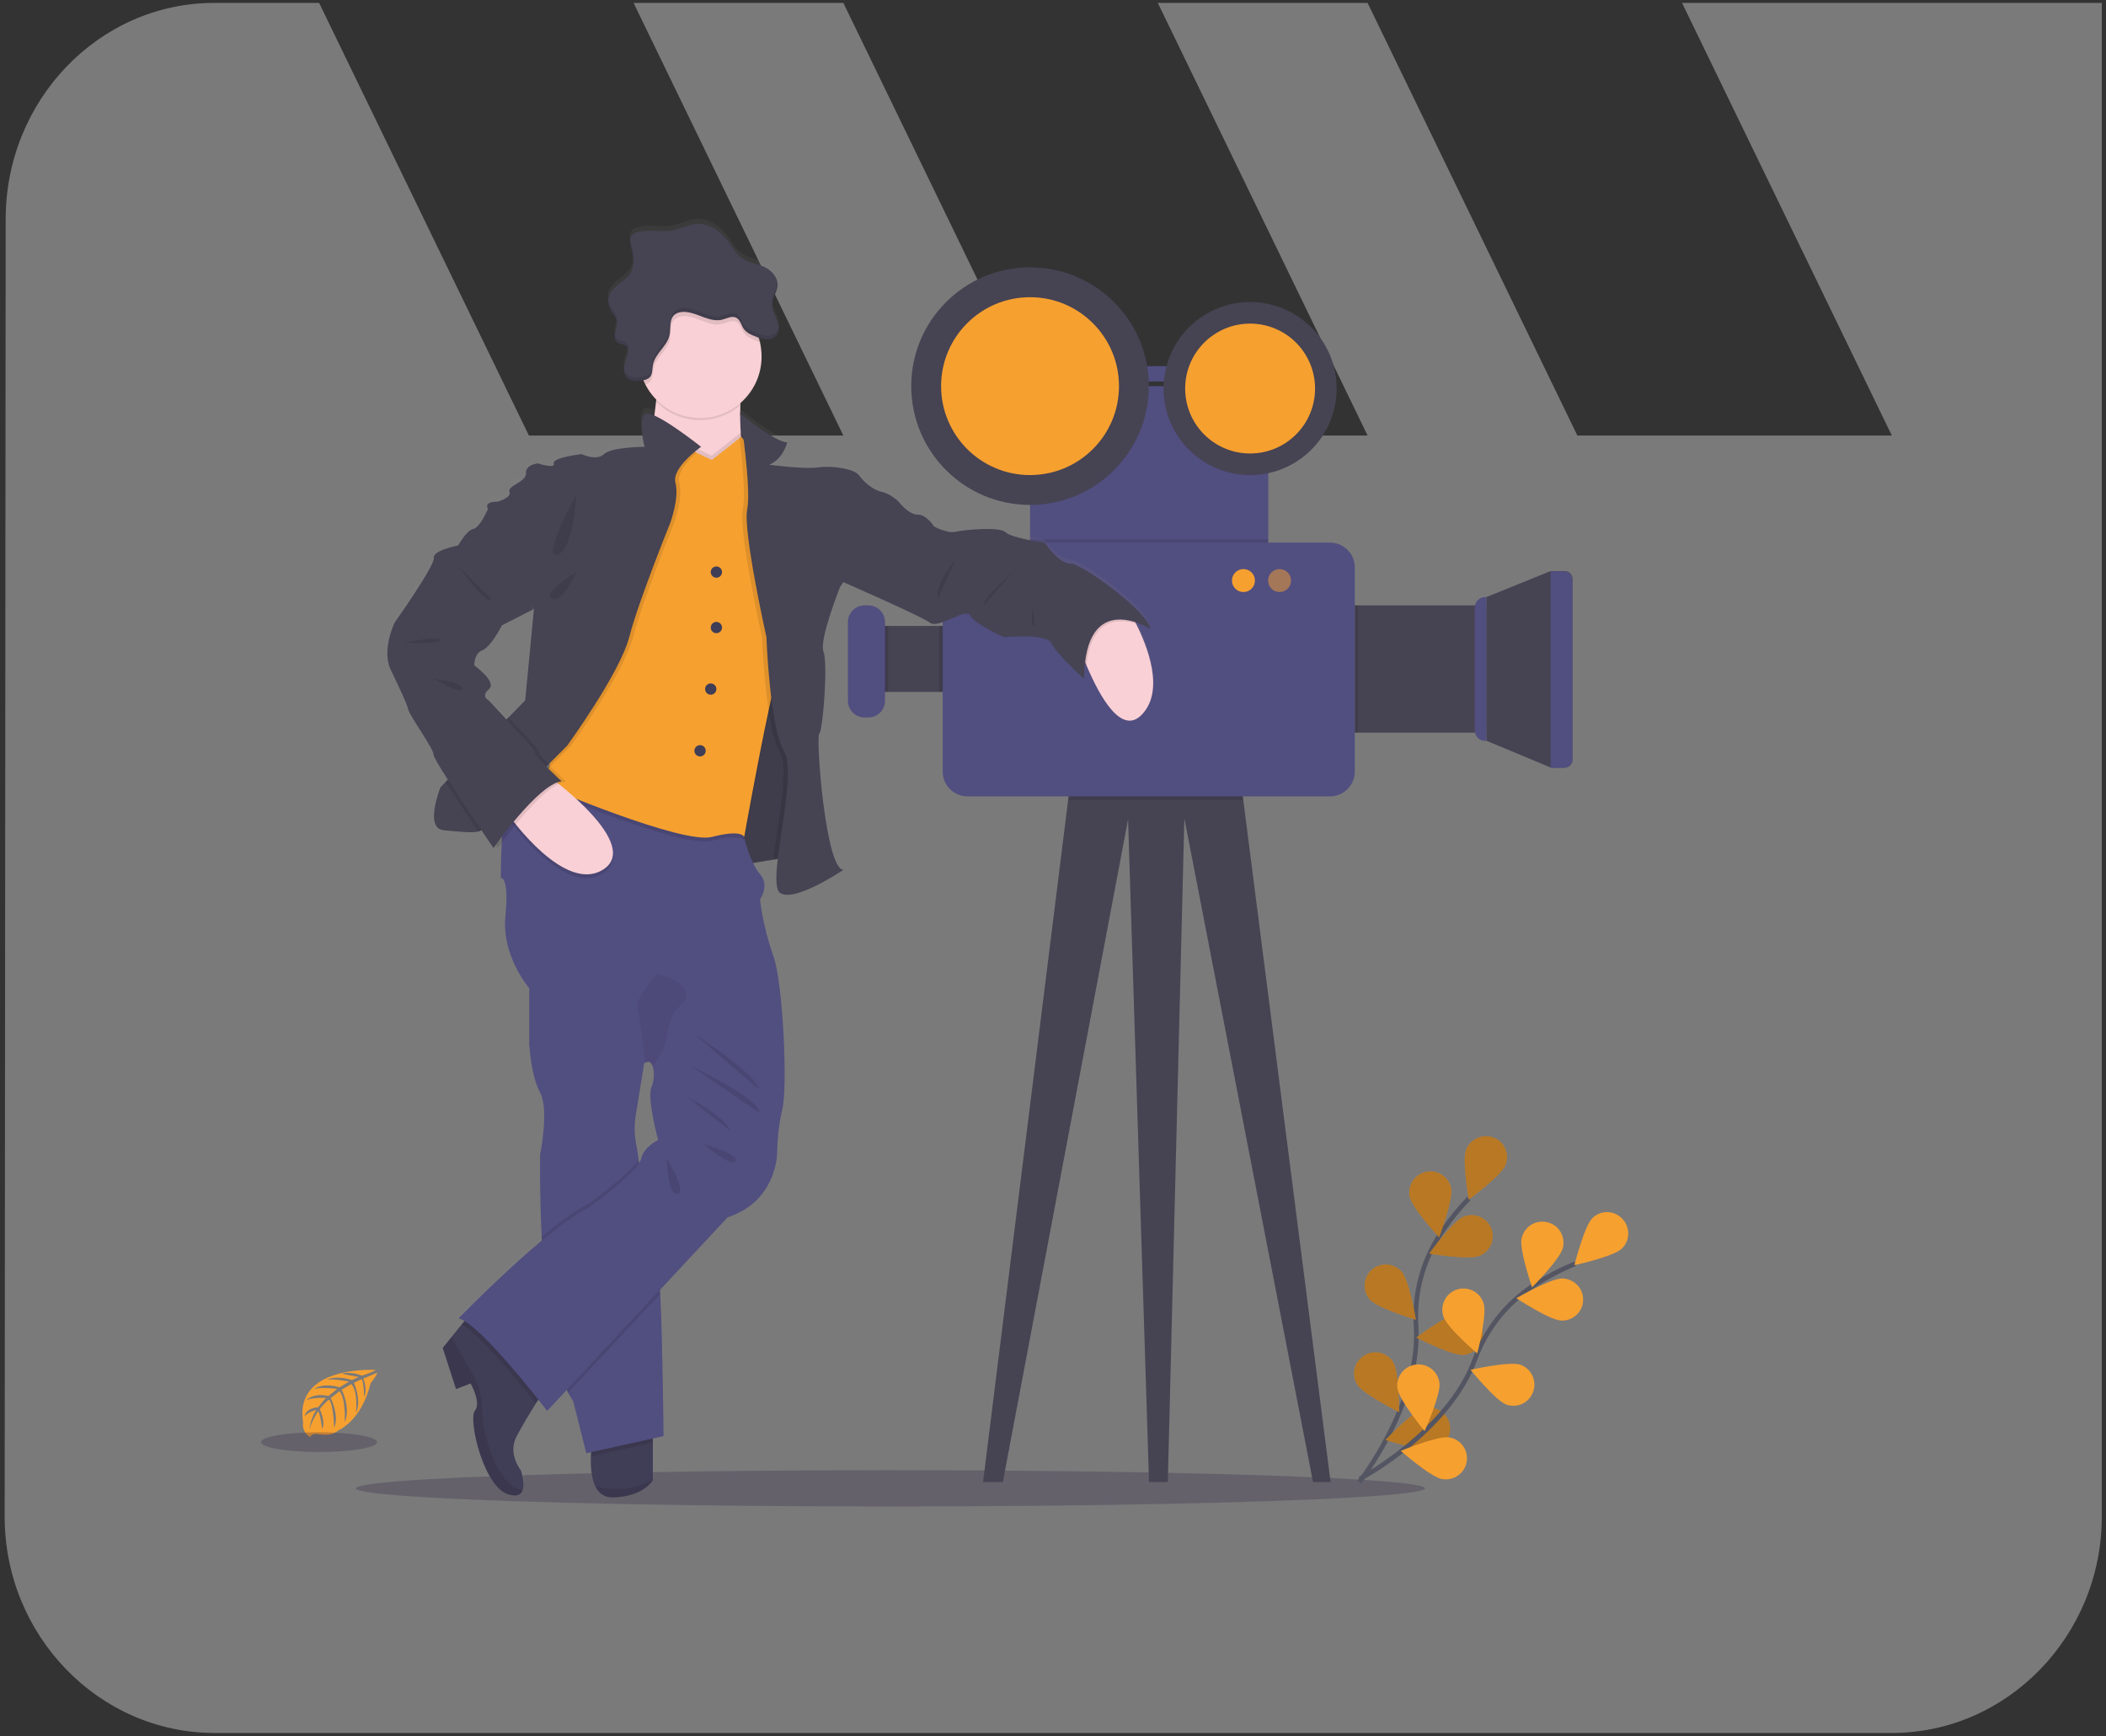 <?xml version="1.0" encoding="utf-8"?>
<!-- Generator: Adobe Illustrator 25.2.0, SVG Export Plug-In . SVG Version: 6.00 Build 0)  -->
<svg version="1.1" id="Layer_1" xmlns="http://www.w3.org/2000/svg" xmlns:xlink="http://www.w3.org/1999/xlink" x="0px" y="0px"
	 viewBox="0 0 1044.1 860.8" style="enable-background:new 0 0 1044.1 860.8;" xml:space="preserve">
<rect x="0" y="0" width="1044.1" height="860.8" fill="#333333" stroke="none"/>
<style type="text/css">
	.st0{opacity:0.35;fill:#FFFFFF;enable-background:new    ;}
	.st1{opacity:0.26;fill:#291B43;enable-background:new    ;}
	.st2{fill:none;stroke:#545562;stroke-width:2.301;stroke-miterlimit:10;}
	.st3{fill:#F6A030;}
	.st4{opacity:0.25;fill:#010202;enable-background:new    ;}
	.st5{fill:#464353;}
	.st6{fill:#514E80;}
	.st7{opacity:0.1;fill:#010202;enable-background:new    ;}
	.st8{opacity:0.5;fill:#F6A030;enable-background:new    ;}
	.st9{fill:url(#Path_6764_1_);}
	.st10{fill:#403D56;}
	.st11{fill:#F9D0D5;}
	.st12{opacity:5.000000e-02;fill:#010202;enable-background:new    ;}
	.st13{opacity:0.1;}
	.st14{fill:#010202;}
</style>
<g id="Group_424" transform="translate(-880.385 -89.257)">
	<path id="Icon_material-movie" class="st0" d="M1714.3,90.7l104,214.5h-155.9l-104-214.5h-104l104,214.5h-155.9l-104-214.5h-104
		l104,214.5h-155.9l-104-214.5h-52c-57.2,0-103.4,48.3-103.4,107.2l-0.5,643.4c0,59,46.8,107.2,104,107.2h831.7
		c57.2,0,104-48.3,104-107.2V90.7H1714.3z"/>
	<g id="Group_350" transform="translate(842.555 251.512)">
		<ellipse id="Ellipse_100" class="st1" cx="479.3" cy="575.7" rx="265" ry="9"/>
		<g id="flowers" transform="translate(659 404.035)">
			<path id="Path_6736" class="st2" d="M52.7,168.6c0,0,30.5-38.7,28.2-77.1c-1.1-16.1,3.1-32.2,11.9-45.7c4.2-6.4,9-12.4,14.3-17.9
				"/>
			<path id="Path_6737" class="st3" d="M105.7,3.7C103.6,9,107,28.5,107,28.5s16-11.7,18.2-17.1c2.2-5.4-0.4-11.5-5.8-13.6
				C114-4.3,107.9-1.7,105.7,3.7L105.7,3.7L105.7,3.7z"/>
			<path id="Path_6738" class="st3" d="M77.7,27c1.1,5.7,14.6,20.2,14.6,20.2s7.1-18.5,6-24.2c-1.1-5.7-6.6-9.4-12.3-8.3
				C80.3,15.8,76.6,21.3,77.7,27L77.7,27z"/>
			<path id="Path_6739" class="st3" d="M58,78.1c3.8,4.3,22.8,10,22.8,10s-3.2-19.5-7.1-23.9c-3.9-4.3-10.5-4.7-14.8-0.9
				C54.6,67.2,54.2,73.8,58,78.1L58,78.1z"/>
			<path id="Path_6740" class="st3" d="M51.7,120.2c3,4.9,20.8,13.7,20.8,13.7s0.1-19.8-2.9-24.7c-3-4.9-9.5-6.5-14.4-3.4
				C50.2,108.8,48.7,115.2,51.7,120.2L51.7,120.2L51.7,120.2z"/>
			<path id="Path_6741" class="st3" d="M112.3,56.4c-5.4,2.2-24.9-1.1-24.9-1.1S99,39.2,104.4,37c5.3-2.2,11.5,0.3,13.7,5.7
				C120.3,48,117.8,54.1,112.3,56.4C112.4,56.4,112.4,56.4,112.3,56.4L112.3,56.4z"/>
			<path id="Path_6742" class="st3" d="M104.4,105.5C98.7,106,81,96.9,81,96.9s15.8-11.9,21.6-12.4c5.8-0.5,10.8,3.8,11.3,9.6
				C114.5,99.9,110.2,105,104.4,105.5L104.4,105.5L104.4,105.5z"/>
			<path id="Path_6743" class="st3" d="M90.2,152.2c-5.6,1.5-24.5-4.5-24.5-4.5s13.6-14.4,19.2-15.8c5.6-1.3,11.3,2.2,12.6,7.8
				C98.8,145.1,95.5,150.6,90.2,152.2L90.2,152.2z"/>
			<path id="Path_6744" class="st4" d="M105.7,3.7C103.6,9,107,28.5,107,28.5s16-11.7,18.2-17.1c2.2-5.4-0.4-11.5-5.8-13.6
				C114-4.3,107.9-1.7,105.7,3.7L105.7,3.7L105.7,3.7z"/>
			<path id="Path_6745" class="st4" d="M77.7,27c1.1,5.7,14.6,20.2,14.6,20.2s7.1-18.5,6-24.2c-1.1-5.7-6.6-9.4-12.3-8.3
				C80.3,15.8,76.6,21.3,77.7,27L77.7,27z"/>
			<path id="Path_6746" class="st4" d="M58,78.1c3.8,4.3,22.8,10,22.8,10s-3.2-19.5-7.1-23.9c-3.9-4.3-10.5-4.7-14.8-0.9
				C54.6,67.2,54.2,73.8,58,78.1L58,78.1z"/>
			<path id="Path_6747" class="st4" d="M51.7,120.2c3,4.9,20.8,13.7,20.8,13.7s0.1-19.8-2.9-24.7c-3-4.9-9.5-6.5-14.4-3.4
				C50.2,108.8,48.7,115.2,51.7,120.2L51.7,120.2L51.7,120.2z"/>
			<path id="Path_6748" class="st4" d="M112.3,56.4c-5.4,2.2-24.9-1.1-24.9-1.1S99,39.2,104.4,37c5.3-2.2,11.5,0.3,13.7,5.7
				C120.3,48,117.8,54.1,112.3,56.4C112.4,56.4,112.4,56.4,112.3,56.4L112.3,56.4z"/>
			<path id="Path_6749" class="st4" d="M104.4,105.5C98.7,106,81,96.9,81,96.9s15.8-11.9,21.6-12.4c5.8-0.5,10.8,3.8,11.3,9.6
				C114.5,99.9,110.2,105,104.4,105.5L104.4,105.5L104.4,105.5z"/>
			<path id="Path_6750" class="st4" d="M90.2,152.2c-5.6,1.5-24.5-4.5-24.5-4.5s13.6-14.4,19.2-15.8c5.6-1.3,11.3,2.2,12.6,7.8
				C98.8,145.1,95.5,150.6,90.2,152.2L90.2,152.2z"/>
			<path id="Path_6751" class="st2" d="M53,167c0,0,43.6-23,57-59.1c5.5-15.2,15.8-28.1,29.4-37c6.5-4.1,13.3-7.7,20.4-10.6"/>
			<path id="Path_6752" class="st3" d="M168.3,37.7c-4.1,4-8.9,23.3-8.9,23.3s19.4-4.2,23.5-8.2c4.2-4,4.2-10.7,0.2-14.8
				C179.1,33.7,172.4,33.6,168.3,37.7L168.3,37.7L168.3,37.7z"/>
			<path id="Path_6753" class="st3" d="M133.2,47.6c-1.3,5.6,5.2,24.4,5.2,24.4s14-14,15.3-19.7c1.3-5.6-2.1-11.3-7.8-12.6
				c-5.6-1.3-11.3,2.1-12.6,7.8C133.2,47.5,133.2,47.6,133.2,47.6L133.2,47.6z"/>
			<path id="Path_6754" class="st3" d="M94.4,86.4c1.7,5.5,16.8,18.4,16.8,18.4s5-19.2,3.2-24.7c-1.6-5.6-7.5-8.7-13-7.1
				s-8.7,7.5-7.1,13C94.4,86.2,94.4,86.3,94.4,86.4L94.4,86.4z"/>
			<path id="Path_6755" class="st3" d="M71.7,122.3c0.8,5.7,13.4,21,13.4,21s8.1-18.1,7.4-23.8c-0.7-5.8-5.9-9.9-11.7-9.2
				c-5.8,0.7-9.9,5.9-9.2,11.7C71.7,122.1,71.7,122.2,71.7,122.3L71.7,122.3z"/>
			<path id="Path_6756" class="st3" d="M152.9,88.5c-5.8-0.2-22.3-11.1-22.3-11.1s17.1-10,22.9-9.8c5.8,0.2,10.4,5,10.2,10.8
				C163.6,84.1,158.7,88.7,152.9,88.5L152.9,88.5z"/>
			<path id="Path_6757" class="st3" d="M125.8,130.2c-5.5-1.9-17.9-17.3-17.9-17.3s19.3-4.4,24.8-2.5c5.4,2,8.2,8,6.2,13.5
				C136.9,129.2,131.2,132,125.8,130.2L125.8,130.2z"/>
			<path id="Path_6758" class="st3" d="M93.9,167.1c-5.7-0.9-20.6-14-20.6-14s18.3-7.6,24-6.7c5.7,0.9,9.6,6.3,8.7,12
				c-0.9,5.7-6.3,9.6-12,8.7C94,167.1,94,167.1,93.9,167.1L93.9,167.1z"/>
		</g>
		<path id="Path_6759" class="st5" d="M697.5,572.6h-8.7L625,243.5l-8.2,329.1h-9.3l-10.4-328.6l-62.1,328.6h-9.8l42.2-338.3l1.4-11
			l82.8-9.3l2.6,20.3L697.5,572.6z"/>
		<rect id="Rectangle_125" x="468.8" y="148.1" class="st5" width="52.7" height="32.7"/>
		<path id="Path_6760" class="st5" d="M774.7,133.8l31.9-12.9h7c2.1,0,3.8,1.7,3.8,3.8v89.8c0,2.1-1.7,3.8-3.8,3.8h-7l-31.9-13.3
			V133.8z"/>
		<rect id="Rectangle_126" x="709.5" y="137.9" class="st5" width="65.2" height="63.1"/>
		<rect id="Rectangle_127" x="596.4" y="19.3" class="st6" width="42" height="7.6"/>
		<rect id="Rectangle_128" x="548.5" y="29.2" class="st6" width="118.1" height="86.2"/>
		<rect id="Rectangle_129" x="548.5" y="105.2" class="st7" width="118.1" height="10.2"/>
		<rect id="Rectangle_130" x="708.5" y="137.9" class="st7" width="2.6" height="63.1"/>
		<rect id="Rectangle_131" x="503.5" y="148.1" class="st7" width="18" height="32.7"/>
		<path id="Path_6761" class="st7" d="M654.3,234.4h-86.8l1.4-11l82.8-9.3L654.3,234.4z"/>
		<path id="Rectangle_132" class="st6" d="M517.5,106.8h179.7c6.8,0,12.3,5.5,12.3,12.3v101.2c0,6.8-5.5,12.3-12.3,12.3H517.5
			c-6.8,0-12.3-5.5-12.3-12.3V119.2C505.2,112.4,510.7,106.8,517.5,106.8z"/>
		<path id="Path_6762" class="st6" d="M774.1,133.8h0.6v71.3h-0.6c-2.8,0-5.1-2.3-5.1-5.1v-61.1C769,136.1,771.3,133.8,774.1,133.8z
			"/>
		<path id="Path_6763" class="st6" d="M806.6,121h6.6c2.3,0,4.2,1.9,4.2,4.2l0,0v89.1c0,2.3-1.9,4.2-4.2,4.2l0,0h-6.6V121z"/>
		<rect id="Rectangle_133" x="468.8" y="148.1" class="st7" width="9.4" height="32.7"/>
		<path id="Rectangle_134" class="st6" d="M466.5,137.9h1.8c4.6,0,8.3,3.7,8.3,8.3v39c0,4.6-3.7,8.3-8.3,8.3h-1.8
			c-4.6,0-8.3-3.7-8.3-8.3v-39C458.2,141.6,461.9,137.9,466.5,137.9z"/>
		<circle id="Ellipse_101" class="st5" cx="548.5" cy="29.2" r="58.9"/>
		<circle id="Ellipse_102" class="st3" cx="548.5" cy="29.2" r="44.1"/>
		<circle id="Ellipse_103" class="st5" cx="657.6" cy="30.4" r="42.9"/>
		<circle id="Ellipse_104" class="st3" cx="657.6" cy="30.4" r="32.2"/>
		<circle id="Ellipse_105" class="st3" cx="654.3" cy="125.6" r="5.7"/>
		<circle id="Ellipse_106" class="st8" cx="672.2" cy="125.6" r="5.7"/>
		
			<linearGradient id="Path_6764_1_" gradientUnits="userSpaceOnUse" x1="-564.079" y1="665.684" x2="-564.079" y2="666.835" gradientTransform="matrix(330.277 0 0 -550.018 186722.188 366717.844)">
			<stop  offset="0" style="stop-color:#808081;stop-opacity:0.251"/>
			<stop  offset="0.54" style="stop-color:#808081;stop-opacity:0.122"/>
			<stop  offset="1" style="stop-color:#808081;stop-opacity:0.102"/>
		</linearGradient>
		<path id="Path_6764" class="st9" d="M601.1,145.1l-0.4-0.8c2.5,0.8,4.9,1.9,7.1,3.3c-1-8.5-33.7-32.5-39.6-32.5
			c-5.9,0-12.5-10.2-12.5-10.2s-17-2.6-19.7-5.4c-2.6-2.8-20.3-1.2-24.6-0.2c-4.3,1-10.8-2.6-10.8-2.6s-3.6-5.9-8.2-5.9
			c-4.6,0-9.5-6.6-9.5-6.6s-4.3-3.9-8.2-4.6s-8.8-4.9-11.1-8.2c-2.3-3.3-13.8-4.9-20.3-3.9c-6.5,1-24.2-1.3-24.2-1.3
			c7.2-3.3,8.9-11.2,8.9-11.2c-6.4-0.3-23.4-14.6-23.4-14.6s0.7,4.6,1.5,11l-1.1-1.4l-0.1,0.1c-0.3-4.6-0.4-9.2-0.1-13.8
			c0-0.4,0.1-0.7,0.1-1.1c8.5-7.5,12.2-19.1,9.6-30.2c-0.2-0.7-0.4-1.5-0.6-2.2c1.3,0.5,2.6,0.9,3.9,1h0.7c1.6,0,3.2-0.7,4.3-1.9
			l0,0c0.2-0.2,0.3-0.5,0.5-0.7c0-0.1,0.1-0.1,0.1-0.2c0.1-0.2,0.2-0.5,0.3-0.7c0-0.1,0.1-0.2,0.1-0.3c0-0.2,0.1-0.4,0.1-0.6
			c0-0.2,0-0.3,0-0.5v-0.4c0-1.5-0.4-3-1-4.4c-1-2.5-2.5-5-2.4-7.8c0-0.2,0-0.4,0.1-0.7c0.3-2.2,1.4-4.1,2.1-6.2v-0.1
			c0.1-0.3,0.2-0.6,0.2-0.9c0-0.1,0.1-0.2,0.1-0.3c0.1-0.4,0.1-0.7,0.1-1.1v-0.1c0.3-4.1-3.1-7.7-6.8-9.4c-3.4-1.5-7.2-1.9-10.3-3.9
			c-3.5-2.3-5.4-6.3-8-9.6c-3.8-4.8-9.7-8.4-15.7-7.7c-3.7,0.4-7.1,2.4-10.8,3.1c-5.6,1.2-11.6-0.5-17.2,0.8c-1.4,0.2-2.6,0.9-3.5,2
			c-0.4,0.5-0.6,1.1-0.7,1.8l0,0c-0.1,0.6-0.1,1.2,0,1.8v0c0.1,0.6,0.2,1.1,0.3,1.7l0.1,0.3c0,0.1,0,0.2,0.1,0.3
			c0,0.1,0.1,0.5,0.2,0.7c0.1,0.4,0.2,0.8,0.3,1.2v0.1c0.1,0.4,0.2,0.8,0.2,1.2l0,0c0.2,0.9,0.3,1.7,0.3,2.6l0,0
			c0.2,2.4-0.3,4.9-1.5,7c-2.5,3.9-7.7,5.7-9.9,9.8c-0.5,1-0.9,2.1-1,3.2l0,0c0,0.4-0.1,0.7,0,1.1v0.1c0,0.3,0,0.7,0.1,1
			c0,0.1,0,0.2,0,0.2c0.1,0.3,0.1,0.6,0.2,0.9c0,0.1,0,0.2,0.1,0.3c0.1,0.3,0.2,0.7,0.4,1l0,0c1.1,2.2,3,4,3.5,6.4l0,0
			c0,0.1,0,0.2,0,0.2c0.2,1.8-0.5,3.5-0.9,5.3c0,0.2-0.1,0.4-0.1,0.6l0,0v1.3c0,0.1,0,0.2,0,0.3v0.6c0,0.1,0.1,0.2,0.1,0.4l0.1,0.2
			c0,0.1,0.1,0.2,0.2,0.3l0.1,0.2c0.1,0.1,0.1,0.2,0.2,0.3c0,0.1,0.1,0.1,0.1,0.2c0.1,0.2,0.3,0.3,0.5,0.4c1.4,1,3.5,0.7,4.6,2
			c0.1,0.1,0.2,0.3,0.3,0.5l0.1,0.1c0.1,0.2,0.1,0.4,0.2,0.5l0,0c0.2,0.7,0.2,1.5,0,2.2c-0.4,2-1.2,3.8-1.7,5.7
			c-0.1,0.4-0.1,0.8-0.2,1.2l0,0c0,0.2,0,0.4,0,0.5v0.8c0,0.3,0,0.5,0.1,0.7c0.1,0.2,0,0.2,0.1,0.3l0.1,0.3c0,0.1,0.1,0.3,0.1,0.4
			l0.1,0.2c0,0.1,0.1,0.3,0.2,0.4c0,0.1,0.1,0.1,0.1,0.2c0.1,0.2,0.2,0.4,0.4,0.6c1.3,1.5,3.2,2.3,5.2,2.2c1.2,0,2.3-0.1,3.5-0.4
			c0.3,0.6,0.5,1.2,0.8,1.8c1.4,2.9,3.3,5.5,5.5,7.8c0,0.3,0,0.6-0.1,0.9c-0.2,2.2-0.5,4.6-0.8,7.1c-2.5-1.2-4.5-1.6-5.3-0.8
			c-3.3,3.6,0,16.1,0,16.1s-16.1,0-20,3.6c-3.9,3.6-11.1,0-11.1,0s-14.7,1.7-13.8,4.6c1,3-7.9,0-7.9,0s-6.2,0.7-5.9,4.9
			s-9.5,6.2-8.2,9.2c1.3,3-5.9,4.9-5.9,4.9s-7.2-0.3-4.6,3.9l0,0c0,0-3.9,9.2-7.2,9.8s-7.5,8.2-7.5,8.2s-12.6,2.3-12,6.2
			c0.6,3.9-19.4,32.1-19.4,32.1s-6.6,13.5-2,23.4s7.9,16.4,8.8,20c1,3.6,12.9,19.5,12.8,22.4c0,0.9,2.9,5.9,7,12.2l-1.2,1.2
			l-2.6,2.7c0,0-8.2,20.4,1.6,21.3c8.3,0.8,14.3,1.4,17.3,0.6c0.5-0.1,1-0.3,1.4-0.6l0.1-0.1c3.6,5.3,6.1,9,6.1,9s0.4-0.5,1-1.4
			l1,1.4c0,0,0.8-1.1,2.1-2.9c-0.4,8.9-0.5,17.7-0.5,17.7s4.3-0.7,2.3,19s11.8,35.8,11.8,35.8v29.2l0,0c0,0.7,0.1,1.3,0.1,2
			c0.4,4.2,1.6,14.1,5.1,20.6c4.6,8.5,0,30.9,0,30.9s-0.3,18.2,0.8,40.9c0,0.6,0.1,1.3,0.1,1.9c-19.9,16.6-41.2,38.6-41.2,38.6
			c1,0.3,2,0.7,2.9,1.3l-1.2,1.5l-5.4,6.7l0,0l-4.2,5.2l0,0l6.6,20.4l7.2-2.8c0,0,3.9,6.8,3.1,11.4c-0.1,0.8-0.5,1.6-1,2.3
			c-0.3,0.3-0.4,0.7-0.5,1.1c-1.9,7.4,6,39.3,18.6,40.7c0,0,4.3,1.4,5.6-2.4c0.7-1.8,0.6-4.9-0.8-9.9c0,0-6.6-8-2.3-16.6
			c2.5-5,6.7-11.8,9.7-16.6l1.2-2c2.7,3.4,4.4,5.6,4.4,5.6l9.6-10.4c0.2,0.4,0.4,0.9,0.6,1.3c0.7,1.4,1.6,2.8,2.5,4.1l6.5,26
			l2.6-0.6c-0.1,0.6-0.1,1.3-0.1,2c-0.2,4.7,0,10.7,2.2,15c1.5,3.5,5,5.7,8.8,5.5c15.2-0.4,19.7-8.6,19.7-8.6V550l5.2-1.2
			c0,0-0.4-45.3-1.7-70.6c0-0.6-0.1-1.1-0.1-1.6v-0.2l33.6-36.2l2.6-1c21.6-8.5,22-30.5,22-30.5c0.1-7.5,0.9-15,2.6-22.3
			c2.6-10.2,0.3-63.1-4.6-76.2c-3.2-9-5.4-18.4-6.6-27.9c0,0,4.9-6.9,0-12.6c-1.4-1.7-2.5-3.6-3.4-5.6l6.4-1.1l3.7-0.6l2-0.3
			c-1,8.7-1.2,15.4,1.2,17c7.2,4.9,31.4-11.5,31.4-11.5c-8.8,0-13.8-66-12-67.6c1.8-1.6,4.5-34.7,2.1-40.6
			c-2.3-5.9,8.2-32.2,8.2-32.2l1.6-2.4l0,0c0,0,38.7,16.9,42.9,20.1s17.7-7.9,20-3.6c2.3,4.3,16.7,10.7,16.7,10.7s21.3-2.2,23.6,3.1
			c2.3,5.3,16.1,17.6,16.1,17.6c0-2.9,0.2-5.8,0.5-8.6c0.3,0.7,0.6,1.4,0.9,2.1c6.5,15.4,17.4,35,27.4,24.5
			C615.4,178.3,606.7,156.2,601.1,145.1z M309.8,214.8v0.2l-0.1-0.1L309.8,214.8z M302.1,139.1L298,183l-8.2,8.5l-1,1l-8.5-9.2
			c0,0-4.3-2,0-5.6c4.3-3.6-7.2-11.8-7.2-11.8s-0.3-5.9,3.9-7.5c4.3-1.7,9.8-12.5,9.8-12.5l15.4-7.9l0,0L302.1,139.1z M356.9,364
			c0.3-0.3,0.6-0.5,1-0.7c1.8-1,3,0.1,3.6,2.1c0.8,3.4,0.6,6.9-0.7,10.1c-2.3,5.3,3.3,26.3,3.3,26.3s-7.2,3.3-8.5,9.5
			c-0.2,0.8-0.5,1.5-1,2.1c-0.1-0.6-0.2-1.1-0.2-1.6c-0.6-3.9-1-6.5-1-6.5c-1.2-5.1-1.4-10.3-0.7-15.4c1-6.3,3.1-19.2,3.9-24
			C356.9,364.7,357,364,356.9,364L356.9,364z"/>
		<path id="Path_6765" class="st5" d="M402.6,44l2.1-1.4l6,12.6l-2.3,2.7h-7c0,0,0.2-6.9,0.4-7.1C402,50.6,402.6,44,402.6,44z"/>
		<path id="Path_6766" class="st10" d="M361.5,544.6v27c0,0-4.4,8.2-19.7,8.6c-3.8,0.2-7.3-2-8.8-5.5c-2.1-4.3-2.4-10.3-2.2-15
			c0.1-2.3,0.4-4.6,0.7-6.9L361.5,544.6z"/>
		<path id="Path_6767" class="st7" d="M361.5,544.6v8.4l-30.6,6.8c0.1-2.3,0.4-4.6,0.7-6.9L361.5,544.6z"/>
		<path id="Path_6768" class="st6" d="M366.8,549.8l-38.3,8.5l-6.5-25.9c-0.9-1.3-1.8-2.7-2.5-4.1c-0.4-0.8-0.8-1.7-1.2-2.6
			c-7.1-16.3-10.3-45.8-11.7-70.8c-0.1-1.3-0.1-2.5-0.2-3.8c-1.1-22.7-0.8-40.8-0.8-40.8s4.6-22.3,0-30.8
			c-3.5-6.6-4.7-16.4-5.1-20.6c-0.1-1.2-0.1-2-0.1-2l0.7-1.9l2.9-7.6h31.8l18.5,15.7l2.8,2.4l-0.3,2c-0.8,4.9-2.9,17.7-3.9,24
			c-0.7,5.1-0.5,10.3,0.7,15.4c0,0,0.4,2.5,1,6.5c0.1,1,0.3,2,0.5,3.2c2.3,14.5,6.8,41,8.6,47.4c0.8,4,1.2,8,1.3,12
			c0.1,1.2,0.1,2.4,0.2,3.7C366.4,504.6,366.8,549.8,366.8,549.8z"/>
		<path id="Path_6769" class="st7" d="M361.5,571.3v0.3c0,0-4.4,8.2-19.7,8.6c-3.8,0.2-7.3-2-8.8-5.5
			C339.9,576.4,351,577.5,361.5,571.3z"/>
		<path id="Path_6770" class="st11" d="M603.9,192.1c-10.1,10.5-20.9-9-27.4-24.4c-3.7-8.7-6-16-6-16l26.9-11.4c0,0,1.7,2.6,3.7,6.8
			C606.7,158.2,615.4,180.2,603.9,192.1z"/>
		<path id="Path_6771" class="st11" d="M404.9,38.6c-0.4,9.7,0.3,19.5,2.2,29c0,0-54.7,5.9-49.8-2.6c2.9-5,4.7-18.2,5.8-28.2
			c0.8-7.1,1.1-12.7,1.1-12.7s52.4-21,44.5-3.3C406.4,26.5,405.1,32.5,404.9,38.6z"/>
		<path id="Path_6772" class="st5" d="M409.5,179.3l-7.3,87.8l33.7-5.6l-5.9-72.4l2-19.3L409.5,179.3z"/>
		<path id="Path_6773" class="st7" d="M435.9,261.7l-14.7,2.4l-19.1,3.1l1.3-16l6-71.8l7.7-3.2l5.4-2.3l9.4-4l-2,19.3L435.9,261.7z"
			/>
		<path id="Path_6774" class="st10" d="M293.8,550.2c-4.3,8.6,2.3,16.6,2.3,16.6c1.5,5,1.5,8,0.8,9.8c-1.4,3.8-5.6,2.4-5.6,2.4
			c-13.4-1.5-21.5-37.6-18.1-41.7c3.4-4.1-2.1-13.6-2.1-13.6l-7.2,2.8l-6.6-20.4l4.2-5.2l5.4-6.7l3.7-4.5l36.6,38.2
			c0,0-1.6,2.3-3.7,5.7C300.5,538.4,296.4,545.2,293.8,550.2z"/>
		<path id="Path_6775" class="st7" d="M365,479.4l-45.6,48.9c-8-15.6-11.4-47-12.9-73.4c8.5-7.1,16.7-13.2,22.9-16.1
			c0,0,21-15.2,25.4-22.5c2.3,14.5,6.8,41,8.6,47.4C364.1,465.7,364.6,471.6,365,479.4z"/>
		<path id="Path_6776" class="st7" d="M354.1,363l-53.1-8l2.9-7.6h31.8L354.1,363z"/>
		<path id="Path_6777" class="st7" d="M364.9,475.7l-46.6,50c-7.2-16.3-10.3-45.8-11.7-70.8c-0.1-1.3-0.1-2.5-0.2-3.8
			c8.6-7.2,16.9-13.3,23.1-16.3c0,0,19.6-14.2,24.9-21.7c0.1,1,0.3,2,0.5,3.2c2.3,14.5,6.8,41,8.6,47.4
			C364.3,467.6,364.7,471.6,364.9,475.7z"/>
		<path id="Path_6778" class="st7" d="M307.2,528c0,0-1.6,2.3-3.7,5.7c-7.8-9.9-26.3-32.6-36.6-39.4l3.7-4.5L307.2,528z"/>
		<path id="Path_6779" class="st6" d="M425.7,387.6c-1.7,7.3-2.5,14.8-2.6,22.3c0,0-0.3,21.9-22,30.5l-2.6,1l-89.4,95.9
			c0,0-33.1-43.2-43.9-45.9c0,0,43.6-44.9,64.2-54.7c0,0,24.9-18,26.2-24.2s8.5-9.5,8.5-9.5s-5.6-21-3.3-26.2
			c1.3-3.2,1.5-6.7,0.7-10.1c-0.6-2-1.8-3.1-3.6-2.1c-0.4,0.2-0.7,0.4-1,0.7l-56.7-8.5v-29.1c0,0-13.8-16-11.8-35.7
			c2-19.7-2.3-19-2.3-19s0.2-33.2,3-36c2.8-2.8,29.7-15.5,29.7-15.5l84.4,15l3.5,16.1c0,0,2.9,12.8,7.9,18.5s0,12.6,0,12.6
			c1.2,9.5,3.4,18.8,6.6,27.9C426.1,324.8,428.4,377.5,425.7,387.6z"/>
		<path id="Path_6780" class="st7" d="M408.7,20.8c-2.3,5.7-3.6,11.7-3.8,17.8c-12.2,10.6-30.6,9.8-41.8-1.8
			c0.8-7.1,1.1-12.7,1.1-12.7S416.6,3.1,408.7,20.8z"/>
		<path id="Path_6781" class="st11" d="M415.4,14.6c0,16.8-13.7,30.5-30.5,30.4c-16.8,0-30.5-13.7-30.4-30.5
			c0-16.8,13.7-30.5,30.5-30.4c14.1,0,26.3,9.7,29.6,23.3C415.1,9.8,415.4,12.2,415.4,14.6z"/>
		<path id="Path_6782" class="st7" d="M390.7,67.6c0,0-21.9-10.2-23.3-11.5s-46.8,115.3-46.8,115.3l-12.8,58
			c0,0,68.1,29.1,82.9,25.2c14.7-3.9,16,0,16,0s15.1-84.5,20-92s-4.6-84.2-4.6-84.2l-17-22.3L390.7,67.6z"/>
		<path id="Path_6783" class="st7" d="M390.7,63.7c0,0-21.9-10.2-23.3-11.5s-46.8,115.3-46.8,115.3l-12.8,58
			c0,0,68.1,29.1,82.9,25.2c14.7-3.9,16,0,16,0s15.1-84.5,20-92c4.9-7.5-4.6-84.2-4.6-84.2l-17-22.3L390.7,63.7z"/>
		<path id="Path_6784" class="st3" d="M426.7,160.7c-1,1.6-2.5,6.4-4.1,13.1c-1.2,4.7-2.4,10.2-3.7,16.2
			c-5.8,27.1-12.1,62.7-12.1,62.7s-0.4-1.2-3.2-1.6c-2.3-0.3-6.2-0.1-12.8,1.6c-14.7,3.9-82.9-25.2-82.9-25.2l2-8.8l10.8-49.1
			c0,0,45.5-116.6,46.8-115.3c0.8,0.8,9.3,4.9,15.8,8c4.1,2,7.5,3.5,7.5,3.5l13.8-10.9l0.8-0.6l17,22.3
			C422.2,76.5,431.6,153.1,426.7,160.7z"/>
		<path id="Path_6785" class="st7" d="M374.6,77.1c2,7.6-2.6,20-2.6,20s-15.7,38.7-20.3,56.5c-4.6,17.9-30.8,53.9-30.8,53.9
			s-3.9,3.9-9.2,9.2c-0.6,0.6-1.2,1.2-1.9,1.9l10.8-49.1c0,0,45.5-116.6,46.8-115.3c0.8,0.8,9.3,4.9,15.8,8
			C379.1,65.8,373.3,72.1,374.6,77.1z"/>
		<path id="Path_6786" class="st5" d="M372.7,77.1c2,7.6-2.6,20-2.6,20s-15.7,38.7-20.3,56.5c-4.6,17.9-30.8,53.9-30.8,53.9
			s-3.9,3.9-9.2,9.2c-0.6,0.6-1.3,1.3-2,2c-10.5,10.5-25.3,25.2-30,29.5c-0.7,0.6-1.1,1.1-1.3,1.2c-0.4,0.3-0.9,0.5-1.4,0.6
			c-3,0.8-9,0.2-17.3-0.6c-9.8-1-1.6-21.3-1.6-21.3l2.6-2.7l2.4-2.4l26.8-27.5l2-2.1l8.2-8.4l4.2-43.8l0.1-1.1c0,0-1.2-2.8-3.1-7
			c-5-11.5-14.8-33.7-18.4-40.8c-0.4-0.8-0.7-1.5-1-1.8c0,0,0-0.1-0.1-0.1c-2.6-4.3,4.6-3.9,4.6-3.9s7.2-2,5.9-4.9s8.5-4.9,8.2-9.2
			c-0.3-4.3,5.9-4.9,5.9-4.9s8.8,2.9,7.9,0s13.8-4.6,13.8-4.6s7.2,3.6,11.1,0c3.9-3.6,20.1-3.6,20.1-3.6s-3.3-12.5,0-16.1
			c3.3-3.6,28,16.1,28,16.1S370.7,69.6,372.7,77.1z"/>
		<path id="Path_6787" class="st7" d="M290.8,244.8c0,0,27.2,38.3,46.2,25.9c19-12.4-25.5-44.9-25.5-44.9L290.8,244.8z"/>
		<path id="Path_6788" class="st11" d="M290.8,242.9c0,0,27.2,38.3,46.2,25.9c19-12.4-25.5-44.9-25.5-44.9L290.8,242.9z"/>
		<path id="Path_6789" class="st7" d="M421.2,264c2.1-18.1,8.1-45.3,3.2-53.5c-2.4-4.1-4.2-11.9-5.5-20.4c-0.7-4.6-1.3-9.4-1.7-14
			c-1.2-12.1-1.6-22.5-1.6-22.5s-11.8-52.6-9.5-63.4c1.4-6.8-0.2-23.7-1.7-35.4l0.8-0.6l17,22.3c0,0,9.5,76.6,4.6,84.2
			c-1,1.6-2.5,6.4-4.1,13.1l9.4-3.9l-2,19.3l5.9,72.4L421.2,264z"/>
		<path id="Path_6790" class="st5" d="M404.7,42.6c0,0,16.9,14.2,23.4,14.5c0,0-1.7,7.9-8.9,11.1c0,0,17.7,2.3,24.2,1.3
			c6.6-1,18,0.6,20.3,3.9c2.3,3.3,7.3,7.5,11.2,8.2c3.9,0.7,8.2,4.6,8.2,4.6l-28.8,42.6c0,0-10.5,26.2-8.2,32.1s-0.3,39-2.1,40.6
			c-1.8,1.6,3.1,67.5,12,67.5c0,0-24.2,16.4-31.4,11.5c-7.2-4.9,9.2-58,2-70.1c-7.2-12.1-8.8-56.8-8.8-56.8s-11.8-52.6-9.5-63.4
			C410.4,79.4,404.7,42.6,404.7,42.6z"/>
		<path id="Path_6791" class="st7" d="M601.1,147c-8.8-2.7-22.2-2.8-24.6,20.6c-3.7-8.7-6-16-6-16l26.9-11.4
			C597.4,140.3,599.1,142.9,601.1,147z"/>
		<path id="Path_6792" class="st5" d="M467.1,84.3l16.1,2c0,0,4.9,6.6,9.5,6.6s8.2,5.9,8.2,5.9s6.6,3.6,10.8,2.6
			c4.3-1,21.9-2.6,24.6,0.2c2.6,2.8,19.7,5.4,19.7,5.4s6.6,10.2,12.5,10.2s38.6,23.9,39.6,32.4c0,0-32.4-20.6-32.8,24.7
			c0,0-13.8-12.3-16.1-17.5s-23.6-3.1-23.6-3.1s-14.4-6.4-16.7-10.7c-2.3-4.3-15.7,6.8-20,3.5c-4.3-3.2-42.9-20.1-42.9-20.1L444,104
			L467.1,84.3z"/>
		<circle id="Ellipse_107" class="st10" cx="393" cy="121.4" r="2.8"/>
		<circle id="Ellipse_108" class="st10" cx="390.2" cy="179.4" r="2.8"/>
		<circle id="Ellipse_109" class="st10" cx="393" cy="148.9" r="2.8"/>
		<circle id="Ellipse_110" class="st10" cx="384.9" cy="210" r="2.8"/>
		<path id="Path_6793" class="st7" d="M297.1,576.6c-1.4,3.8-5.6,2.4-5.6,2.4c-13.4-1.5-21.5-37.6-18.1-41.7
			c3.4-4.1-2.1-13.7-2.1-13.7l-7.2,2.8l-6.6-20.4l4.2-5.2c4.2,7.2,10.1,17.6,11.5,20.3c2.7,5.5,3.9,11.6,3.7,17.7
			C276.5,545.3,284,575.8,297.1,576.6z"/>
		<path id="Path_6794" class="st7" d="M414.6,7.5c-0.7-0.2-1.3-0.5-2-0.8c-2.3-0.9-4.6-2-6-3.9c-1.2-1.8-1.7-4.4-3.6-5.4
			c-2.2-1.2-4.9,0.4-7.3,1c-2.9,0.7-5.9-0.1-8.7-1.2c-4.2-1.5-10-4.4-14.3-1.4c-3.3,2.3-2,7.1-2.9,10.6c-1.3,5.4-7,8.8-8.1,14.3
			c-0.5,2.4-0.2,5.3-2.1,6.8c-0.6,0.4-1.2,0.7-1.9,0.8c-7.4-15.1-1.3-33.4,13.8-40.8c15.1-7.4,33.4-1.3,40.8,13.8
			C413.3,3.2,414.1,5.3,414.6,7.5L414.6,7.5z"/>
		<path id="Path_6795" class="st5" d="M386.9-4.9c2.8,1,5.8,1.8,8.7,1.2c2.5-0.6,5.1-2.2,7.3-1c2,1.1,2.4,3.6,3.6,5.4
			c1.4,2,3.7,3.1,6,3.9c1.7,0.8,3.5,1.3,5.3,1.5c1.9,0.2,3.7-0.5,5-1.9c1.7-2.1,1.2-5.3,0.2-7.8c-1-2.5-2.5-5-2.4-7.8
			c0.1-3.2,2.5-6.1,2.7-9.3c0.3-4.1-3.1-7.7-6.8-9.3c-3.4-1.5-7.2-1.9-10.3-3.9c-3.5-2.3-5.4-6.3-8-9.6c-3.8-4.8-9.7-8.4-15.7-7.7
			c-3.7,0.4-7.1,2.4-10.8,3.1c-5.6,1.2-11.6-0.5-17.2,0.8c-1.4,0.2-2.6,0.9-3.5,1.9c-1.4,1.8-0.7,4.4-0.1,6.7c1.1,4,1.6,8.5-0.6,12
			c-2.5,4-7.7,5.7-9.9,9.7c-1.3,2.4-1.4,5.4-0.2,7.9c1.1,2.3,3.2,4.1,3.5,6.6c0.2,1.8-0.5,3.5-0.9,5.3s-0.3,3.9,1.2,4.9
			c1.4,1,3.5,0.7,4.6,2c0.7,1,0.9,2.2,0.5,3.4c-0.4,2-1.2,3.7-1.7,5.7c-0.6,1.9-0.3,4,0.8,5.7c1.9,2.6,5.8,2.4,8.8,1.7
			c0.9-0.1,1.7-0.5,2.5-1c2-1.5,1.6-4.4,2.1-6.8c1.1-5.4,6.8-8.9,8.1-14.3c0.9-3.5-0.4-8.3,2.9-10.6C376.9-9.2,382.8-6.4,386.9-4.9z
			"/>
		<path id="Path_6796" class="st7" d="M382.2,350.6c0,0,30.8,19.7,31.8,27.2L382.2,350.6z"/>
		<path id="Path_6797" class="st7" d="M380.6,366.4c0,0,35.4,17,33.4,22.9L380.6,366.4z"/>
		<path id="Path_6798" class="st7" d="M378.2,381.4c0,0,20,10.5,21.3,16.7L378.2,381.4z"/>
		<path id="Path_6799" class="st7" d="M386.8,405c0,0,13.1,11.5,15.7,8.5S386.8,405,386.8,405z"/>
		<path id="Path_6800" class="st7" d="M368.4,412.2c0,0,10.2,16.4,5.3,17.4S368.4,412.2,368.4,412.2z"/>
		<path id="Path_6801" class="st7" d="M323.6,121.4c0,0-17.4,10.5-12.1,13.1C316.7,137.1,323.6,121.4,323.6,121.4z"/>
		<path id="Path_6802" class="st7" d="M323.6,82.7c0,0-17.7,32.4-9.5,30.1C322.3,110.5,323.6,82.7,323.6,82.7z"/>
		<path id="Path_6803" class="st7" d="M511.6,115.1c0,0-10.8,12.7-8.8,19.7L511.6,115.1z"/>
		<path id="Path_6804" class="st7" d="M539.8,121.4c0,0-16.2,14.4-13.8,16L539.8,121.4z"/>
		<path id="Path_6805" class="st7" d="M549.9,139c0,0-1.6,9.5,1,9.8L549.9,139z"/>
		<path id="Path_6806" class="st12" d="M372.8,338.9c-4.2,5.4-4.2,15-6.1,18.9c-1,2.2-3.3,5.9-5.2,8.9c-0.6-2-1.8-3.1-3.6-2.1
			c-1.2-9-3.3-24.6-4-27.7c-1-4.4,9.8-16.2,9.8-16.2s10.6,2.2,13.3,7.6C379.7,333.8,377,333.5,372.8,338.9z"/>
		<path id="Path_6807" class="st7" d="M318.3,225.2c-11.8,1.6-33.7,33.1-33.7,33.1s-2.9-4.2-6.9-10c-5-7.4-11.8-17.5-16.7-25.2
			l28.8-29.7l5.2,5.6c0,0,10.2,10.2,10.2,12.1c0,0.8,2,3.1,4.5,5.6C313.4,220.7,318.3,225.2,318.3,225.2z"/>
		<path id="Path_6808" class="st7" d="M280.7,92.2c-0.4-0.8-0.7-1.5-1-1.8l12.7,0.8l6.7,41.8C294.1,121.5,284.3,99.4,280.7,92.2z"/>
		<path id="Path_6809" class="st7" d="M307.7,218.7c-10.5,10.5-25.3,25.2-30,29.5c-0.7,0.6-1.1,1.1-1.3,1.2
			c-0.4,0.3-0.9,0.5-1.4,0.6c-4.6-6.8-11.2-16.6-16.3-24.6l2.4-2.4l26.8-27.6l3.3,3.6c0,0,10.2,10.2,10.2,12.1
			C301.3,212.1,304.4,215.5,307.7,218.7z"/>
		<path id="Path_6810" class="st5" d="M294.4,91.2l-14.7-1c0,0-3.9,9.2-7.2,9.8s-7.5,8.2-7.5,8.2s-12.6,2.3-12.1,6.2
			s-19.4,32-19.4,32s-6.6,13.5-2,23.3s7.9,16.4,8.8,20c1,3.6,12.6,19.3,12.5,22.3c-0.1,2.9,29.7,46.2,29.7,46.2s21.9-31.4,33.7-33.1
			c0,0-13.1-12.1-13.1-14.1c0-2-10.1-12.1-10.1-12.1l-12.8-13.8c0,0-4.3-2,0-5.6c4.3-3.6-7.2-11.8-7.2-11.8s-0.3-5.9,3.9-7.5
			c4.3-1.6,9.8-12.4,9.8-12.4l15.4-7.9L294.4,91.2z"/>
		<path id="Path_6811" class="st7" d="M238.1,156.4c0,0,17.7-3.6,18-1.3C256.4,157.4,238.1,156.4,238.1,156.4z"/>
		<path id="Path_6812" class="st7" d="M252.8,174.2c0,0,15,2,14.3,5.2C266.5,182.6,252.8,174.2,252.8,174.2z"/>
		<path id="Path_6813" class="st7" d="M265.2,118.6c0,0,14.4,20.4,16.4,16.2L265.2,118.6z"/>
		<g id="Group_349" transform="translate(337.58 17.602)" class="st13">
			<path id="Path_6814" class="st14" d="M14.3-51.1c0.1-2.4-0.2-4.8-0.9-7c-0.3-1-0.5-2-0.6-2.9c-0.1,1.7,0.1,3.3,0.6,4.9
				C13.9-54.5,14.1-52.8,14.3-51.1L14.3-51.1z"/>
			<path id="Path_6815" class="st14" d="M83.2-29.5c0.4-2.9,2.4-5.6,2.6-8.6c0-0.5,0-1-0.1-1.5c-0.4,3-2.5,5.8-2.6,8.8
				C83.1-30.4,83.1-29.9,83.2-29.5L83.2-29.5z"/>
			<path id="Path_6816" class="st14" d="M85.3-15.3c-1.3,1.4-3.1,2.1-5,1.9c-1.8-0.2-3.7-0.7-5.3-1.5c-2.3-0.9-4.6-2-6-3.9
				c-1.2-1.8-1.7-4.4-3.6-5.4c-2.2-1.2-4.9,0.4-7.3,1c-2.9,0.7-5.9-0.1-8.7-1.2c-4.2-1.5-10-4.4-14.3-1.5c-3.3,2.3-2,7.1-2.9,10.6
				C30.8-9.9,25.1-6.4,24-1c-0.5,2.4-0.2,5.3-2.1,6.8c-0.7,0.5-1.6,0.8-2.5,1c-3.1,0.7-7,0.8-8.8-1.7c-0.5-0.7-0.9-1.6-1-2.5
				c-0.3,1.6,0.1,3.2,1,4.5c1.9,2.6,5.8,2.4,8.8,1.7c0.9-0.1,1.7-0.5,2.5-1c2-1.5,1.6-4.4,2.1-6.8c1.1-5.4,6.8-8.9,8.1-14.3
				c0.9-3.5-0.4-8.3,2.9-10.6c4.3-2.9,10.2-0.1,14.3,1.5c2.8,1,5.8,1.8,8.7,1.2c2.5-0.6,5.1-2.2,7.3-1c2,1.1,2.3,3.6,3.6,5.4
				c1.4,2,3.7,3.1,6,3.9c1.7,0.8,3.5,1.3,5.3,1.5c1.9,0.2,3.7-0.5,5-1.9c1-1.3,1.3-2.9,1.1-4.5C86.3-16.9,85.9-16,85.3-15.3
				L85.3-15.3z"/>
			<path id="Path_6817" class="st14" d="M6.1-22c-0.3-2.5-2.4-4.3-3.5-6.6c-0.4-0.9-0.7-1.8-0.8-2.7c-0.2,1.6,0.1,3.2,0.8,4.7
				c1.1,2.2,3,4,3.5,6.4C6.2-20.8,6.2-21.4,6.1-22L6.1-22z"/>
			<path id="Path_6818" class="st14" d="M11.6-6.6c0.3-1.1,0.1-2.2-0.6-3.1c-1.1-1.3-3.2-1-4.6-2c-0.7-0.6-1.2-1.4-1.3-2.3
				c-0.2,1.6,0,3.4,1.3,4.3S9.9-9,11-7.8C11.3-7.4,11.5-7,11.6-6.6z"/>
		</g>
		<path id="Path_6819" class="st3" d="M224,517c0,0-40.6-2.5-35.9,26c-0.5,3,0.9,5.9,3.6,7.3c0,0,0.1-2.1,4.2-1.4
			c1.5,0.2,2.9,0.3,4.4,0.2c2-0.1,3.9-0.9,5.4-2.2l0,0c0,0,11.4-4.7,15.9-23.4c0,0,3.3-4.1,3.2-5.1l-6.9,2.9c0,0,2.3,4.9,0.5,9.1
			c0,0-0.2-8.8-1.5-8.7c-0.3,0-3.6,1.7-3.6,1.7s4,8.6,1,14.9c0,0,1.2-10.6-2.3-14.3l-4.8,2.8c0,0,4.7,8.9,1.5,16.2
			c0,0,0.8-11.1-2.5-15.5l-4.4,3.4c0,0,4.4,8.8,1.7,14.8c0,0-0.4-13-2.7-14c0,0-3.8,3.4-4.4,4.8c0,0,3,6.4,1.2,9.7
			c0,0-1.2-8.6-2.1-8.7c0,0-3.8,5.7-4.2,9.6c0.2-3.6,1.3-7.1,3.3-10.2c-2.2,0.4-4.2,1.5-5.8,3c0,0,0.6-4,6.8-4.4c0,0,3.2-4.3,4-4.6
			c0,0-6.2-0.5-9.9,1.1c0,0,3.3-3.8,11-2.1l4.3-3.5c0,0-8.1-1.1-11.5,0.1c0,0,3.9-3.4,12.7-0.9l4.7-2.8c0,0-6.9-1.5-11-1
			c0,0,4.3-2.3,12.4,0.2l3.4-1.5c0,0-5.1-1-6.5-1.2s-1.6-0.6-1.6-0.6c3.2-0.5,6.5-0.2,9.5,1.1C217,520.1,224.2,517.4,224,517z"/>
		<ellipse id="Ellipse_111" class="st1" cx="196" cy="552.8" rx="28.8" ry="4.9"/>
	</g>
</g>
</svg>
